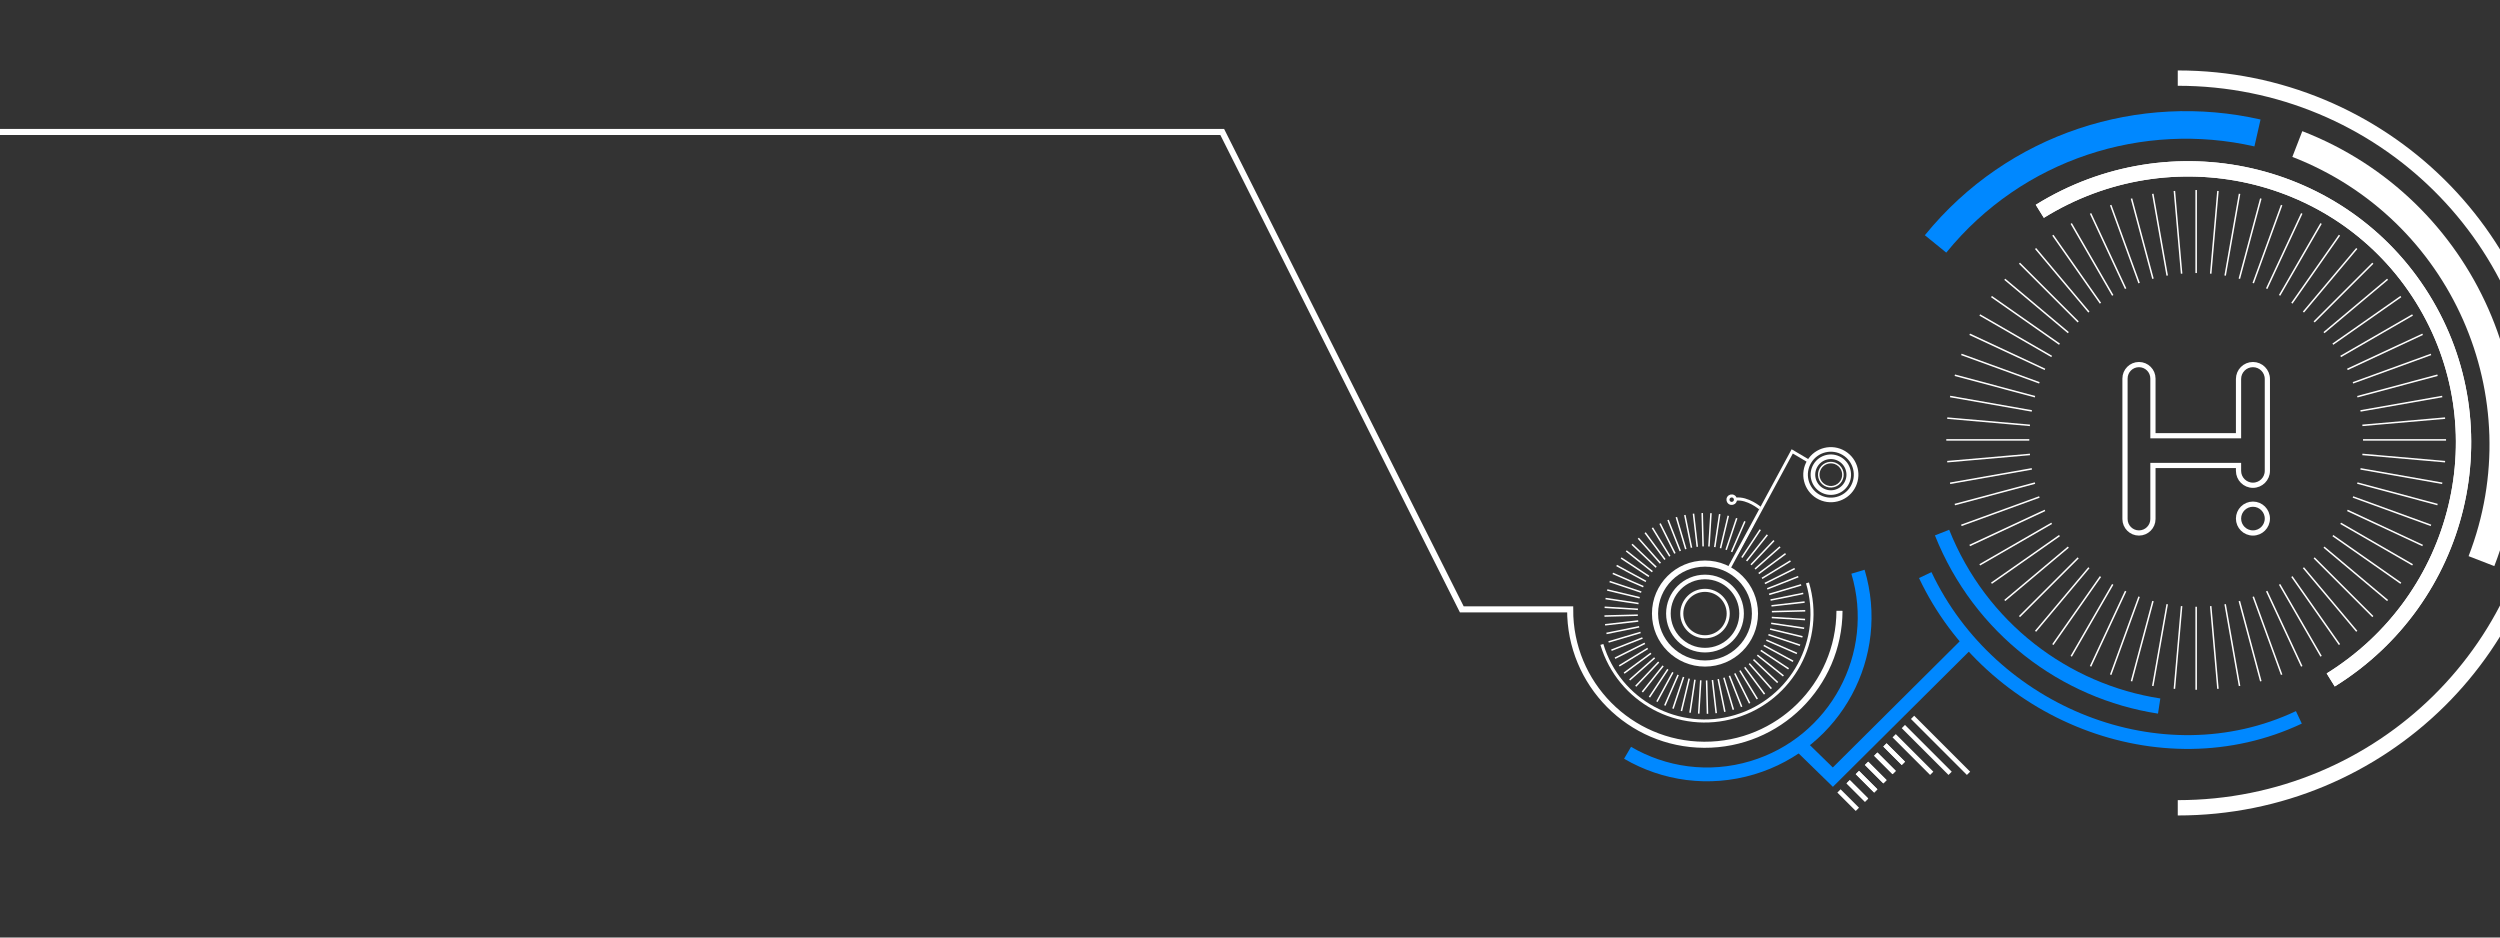 <svg width="1440" height="540" viewBox="0 0 1440 540" fill="none" xmlns="http://www.w3.org/2000/svg">
<rect x="0" y="0" width="1440" height="540" fill="#333333" stroke="none"/>
<path d="M1254.39 465.296C1371.92 465.296 1467.19 371.208 1467.19 255.146C1467.19 139.083 1371.92 44.996 1254.39 44.996" stroke="white" stroke-width="8.83"/>
<path d="M1342.49 391.654C1417.96 344.81 1441.62 246.408 1395.34 171.868C1349.07 97.327 1250.39 74.875 1174.93 121.719" stroke="white" stroke-width="8.83"/>
<path d="M1342.49 391.654C1417.96 344.81 1441.62 246.408 1395.34 171.868C1349.07 97.327 1250.39 74.875 1174.93 121.719" stroke="white" stroke-width="8.83"/>
<path d="M1118.62 306.767C1140.63 361.945 1189.41 398.346 1243.68 406.677" stroke="#0088FF" stroke-width="8.83"/>
<path d="M1429.31 323.21C1466.36 227.582 1418.88 120.021 1323.26 82.964" stroke="white" stroke-width="15.894" stroke-linejoin="round"/>
<path d="M1114.88 140.503C1160.98 83.82 1233.59 61.402 1300.31 76.588" stroke="#0088FF" stroke-width="15.894" stroke-linejoin="round"/>
<path d="M1133.87 369.934L1055.72 447.637L1037.62 429.977" stroke="#0088FF" stroke-width="7.947"/>
<path d="M1059.25 455.583L1069.85 466.178" stroke="white" stroke-width="2.649"/>
<path d="M1064.55 450.285L1075.15 460.881" stroke="white" stroke-width="2.649"/>
<path d="M1064.55 450.285L1075.15 460.881" stroke="white" stroke-width="2.649"/>
<path d="M1069.85 444.987L1080.45 455.583" stroke="white" stroke-width="2.649"/>
<path d="M1069.85 444.987L1080.45 455.583" stroke="white" stroke-width="2.649"/>
<path d="M1075.15 439.689L1085.74 450.285" stroke="white" stroke-width="2.649"/>
<path d="M1075.15 439.689L1085.74 450.285" stroke="white" stroke-width="2.649"/>
<path d="M1080.45 434.391L1091.04 444.987" stroke="white" stroke-width="2.649"/>
<path d="M1080.45 434.391L1091.04 444.987" stroke="white" stroke-width="2.649"/>
<path d="M1085.74 429.093L1096.34 439.689" stroke="white" stroke-width="2.649"/>
<path d="M1085.74 429.093L1096.34 439.689" stroke="white" stroke-width="2.649"/>
<path d="M1091.04 423.795L1112.67 445.428" stroke="white" stroke-width="2.649"/>
<path d="M1096.34 418.497L1123.27 445.428" stroke="white" stroke-width="2.649"/>
<path d="M1101.64 413.199L1133.87 445.428" stroke="white" stroke-width="2.649"/>
<path d="M1010.86 353.41C1010.86 369.306 997.973 382.192 982.077 382.192C966.182 382.192 953.296 369.306 953.296 353.41C953.296 337.515 966.182 324.629 982.077 324.629C997.973 324.629 1010.86 337.515 1010.86 353.41Z" stroke="white" stroke-width="3.532"/>
<path d="M1003.15 353.411C1003.15 365.051 993.718 374.488 982.078 374.488C970.437 374.488 961 365.051 961 353.411C961 341.77 970.437 332.334 982.078 332.334C993.718 332.334 1003.15 341.77 1003.15 353.411Z" stroke="white" stroke-width="2.649"/>
<path d="M995.45 353.411C995.45 360.796 989.463 366.784 982.077 366.784C974.692 366.784 968.705 360.796 968.705 353.411C968.705 346.025 974.692 340.038 982.077 340.038C989.463 340.038 995.45 346.025 995.45 353.411Z" stroke="white" stroke-width="1.766"/>
<path d="M980.982 314.718L980.48 295.51" stroke="white" stroke-width="0.883"/>
<path d="M983.506 411.141L983.003 391.933" stroke="white" stroke-width="0.883"/>
<path d="M977.621 314.953L975.447 295.862" stroke="white" stroke-width="0.883"/>
<path d="M988.539 410.789L986.364 391.698" stroke="white" stroke-width="0.883"/>
<path d="M974.294 315.48L970.463 296.651" stroke="white" stroke-width="0.883"/>
<path d="M993.522 410L989.692 391.171" stroke="white" stroke-width="0.883"/>
<path d="M971.024 316.295L965.568 297.871" stroke="white" stroke-width="0.883"/>
<path d="M998.418 408.779L992.961 390.356" stroke="white" stroke-width="0.883"/>
<path d="M967.839 317.392L960.797 299.514" stroke="white" stroke-width="0.883"/>
<path d="M1003.19 407.137L996.147 389.259" stroke="white" stroke-width="0.883"/>
<path d="M964.761 318.762L956.188 301.566" stroke="white" stroke-width="0.883"/>
<path d="M1007.8 405.085L999.225 387.889" stroke="white" stroke-width="0.883"/>
<path d="M961.814 320.395L951.775 304.012" stroke="white" stroke-width="0.883"/>
<path d="M1012.21 402.639L1002.17 386.256" stroke="white" stroke-width="0.883"/>
<path d="M959.021 322.279L947.592 306.833" stroke="white" stroke-width="0.883"/>
<path d="M1016.39 399.817L1004.96 384.372" stroke="white" stroke-width="0.883"/>
<path d="M956.402 324.4L943.671 310.009" stroke="white" stroke-width="0.883"/>
<path d="M1020.31 396.642L1007.58 382.251" stroke="white" stroke-width="0.883"/>
<path d="M953.979 326.74L940.041 313.513" stroke="white" stroke-width="0.883"/>
<path d="M1023.94 393.137L1010.01 379.911" stroke="white" stroke-width="0.883"/>
<path d="M951.768 329.283L936.731 317.321" stroke="white" stroke-width="0.883"/>
<path d="M1027.25 389.33L1012.22 377.368" stroke="white" stroke-width="0.883"/>
<path d="M949.788 332.008L933.765 321.403" stroke="white" stroke-width="0.883"/>
<path d="M1030.22 385.248L1014.2 374.642" stroke="white" stroke-width="0.883"/>
<path d="M948.052 334.896L931.167 325.728" stroke="white" stroke-width="0.883"/>
<path d="M1032.82 380.923L1015.93 371.754" stroke="white" stroke-width="0.883"/>
<path d="M946.575 337.925L928.955 330.263" stroke="white" stroke-width="0.883"/>
<path d="M1035.03 376.388L1017.41 368.726" stroke="white" stroke-width="0.883"/>
<path d="M945.368 341.07L927.146 334.973" stroke="white" stroke-width="0.883"/>
<path d="M1036.84 371.678L1018.62 365.581" stroke="white" stroke-width="0.883"/>
<path d="M944.439 344.309L925.756 339.823" stroke="white" stroke-width="0.883"/>
<path d="M1038.23 366.828L1019.55 362.342" stroke="white" stroke-width="0.883"/>
<path d="M943.796 347.616L924.793 344.776" stroke="white" stroke-width="0.883"/>
<path d="M1039.19 361.875L1020.19 359.035" stroke="white" stroke-width="0.883"/>
<path d="M943.444 350.967L924.265 349.794" stroke="white" stroke-width="0.883"/>
<path d="M1039.72 356.857L1020.54 355.684" stroke="white" stroke-width="0.883"/>
<path d="M943.385 354.336L924.177 354.838" stroke="white" stroke-width="0.883"/>
<path d="M1039.81 351.812L1020.6 352.315" stroke="white" stroke-width="0.883"/>
<path d="M943.62 357.697L924.529 359.872" stroke="white" stroke-width="0.883"/>
<path d="M1039.46 346.779L1020.37 348.954" stroke="white" stroke-width="0.883"/>
<path d="M944.147 361.025L925.318 364.855" stroke="white" stroke-width="0.883"/>
<path d="M1038.67 341.796L1019.84 345.626" stroke="white" stroke-width="0.883"/>
<path d="M944.962 364.294L926.539 369.751" stroke="white" stroke-width="0.883"/>
<path d="M1037.45 336.9L1019.02 342.357" stroke="white" stroke-width="0.883"/>
<path d="M946.059 367.479L928.181 374.521" stroke="white" stroke-width="0.883"/>
<path d="M1035.8 332.13L1017.93 339.171" stroke="white" stroke-width="0.883"/>
<path d="M947.429 370.557L930.233 379.13" stroke="white" stroke-width="0.883"/>
<path d="M1033.75 327.52L1016.56 336.093" stroke="white" stroke-width="0.883"/>
<path d="M949.063 373.504L932.679 383.543" stroke="white" stroke-width="0.883"/>
<path d="M1031.31 323.107L1014.92 333.147" stroke="white" stroke-width="0.883"/>
<path d="M950.947 376.297L935.501 387.726" stroke="white" stroke-width="0.883"/>
<path d="M1028.48 318.924L1013.04 330.353" stroke="white" stroke-width="0.883"/>
<path d="M953.067 378.916L938.676 391.647" stroke="white" stroke-width="0.883"/>
<path d="M1025.31 315.003L1010.92 327.735" stroke="white" stroke-width="0.883"/>
<path d="M955.407 381.34L942.181 395.277" stroke="white" stroke-width="0.883"/>
<path d="M1021.8 311.374L1008.58 325.311" stroke="white" stroke-width="0.883"/>
<path d="M957.95 383.55L945.989 398.587" stroke="white" stroke-width="0.883"/>
<path d="M1018 308.064L1006.04 323.101" stroke="white" stroke-width="0.883"/>
<path d="M960.676 385.531L950.07 401.553" stroke="white" stroke-width="0.883"/>
<path d="M1013.92 305.098L1003.31 321.12" stroke="white" stroke-width="0.883"/>
<path d="M963.564 387.266L954.395 404.152" stroke="white" stroke-width="0.883"/>
<path d="M1009.59 302.499L1000.42 319.385" stroke="white" stroke-width="0.883"/>
<path d="M966.592 388.743L958.93 406.364" stroke="white" stroke-width="0.883"/>
<path d="M1005.06 300.287L997.393 317.908" stroke="white" stroke-width="0.883"/>
<path d="M969.738 389.95L963.64 408.172" stroke="white" stroke-width="0.883"/>
<path d="M1000.35 298.479L994.248 316.7" stroke="white" stroke-width="0.883"/>
<path d="M972.976 390.879L968.49 409.563" stroke="white" stroke-width="0.883"/>
<path d="M995.495 297.088L991.009 315.772" stroke="white" stroke-width="0.883"/>
<path d="M976.284 391.522L973.443 410.525" stroke="white" stroke-width="0.883"/>
<path d="M990.542 296.125L987.702 315.129" stroke="white" stroke-width="0.883"/>
<path d="M979.634 391.874L978.461 411.053" stroke="white" stroke-width="0.883"/>
<path d="M985.525 295.598L984.351 314.776" stroke="white" stroke-width="0.883"/>
<path d="M1264.99 157.27V109.454" stroke="white" stroke-width="0.883"/>
<path d="M1264.99 397.306V349.49" stroke="white" stroke-width="0.883"/>
<path d="M1256.61 157.635L1252.45 110.001" stroke="white" stroke-width="0.883"/>
<path d="M1277.53 396.758L1273.37 349.124" stroke="white" stroke-width="0.883"/>
<path d="M1248.3 158.73L1240 111.64" stroke="white" stroke-width="0.883"/>
<path d="M1289.98 395.119L1281.68 348.03" stroke="white" stroke-width="0.883"/>
<path d="M1240.11 160.544L1227.74 114.358" stroke="white" stroke-width="0.883"/>
<path d="M1302.24 392.402L1289.86 346.215" stroke="white" stroke-width="0.883"/>
<path d="M1232.12 163.066L1215.76 118.133" stroke="white" stroke-width="0.883"/>
<path d="M1314.22 388.626L1297.86 343.694" stroke="white" stroke-width="0.883"/>
<path d="M1224.37 166.274L1204.16 122.938" stroke="white" stroke-width="0.883"/>
<path d="M1325.82 383.821L1305.61 340.485" stroke="white" stroke-width="0.883"/>
<path d="M1216.93 170.146L1193.03 128.736" stroke="white" stroke-width="0.883"/>
<path d="M1336.95 378.024L1313.04 336.614" stroke="white" stroke-width="0.883"/>
<path d="M1209.86 174.651L1182.44 135.482" stroke="white" stroke-width="0.883"/>
<path d="M1347.54 371.277L1320.12 332.109" stroke="white" stroke-width="0.883"/>
<path d="M1203.21 179.755L1172.48 143.126" stroke="white" stroke-width="0.883"/>
<path d="M1357.5 363.634L1326.77 327.005" stroke="white" stroke-width="0.883"/>
<path d="M1197.03 185.42L1163.22 151.609" stroke="white" stroke-width="0.883"/>
<path d="M1366.76 355.151L1332.95 321.34" stroke="white" stroke-width="0.883"/>
<path d="M1191.36 191.601L1154.74 160.866" stroke="white" stroke-width="0.883"/>
<path d="M1375.24 345.894L1338.61 315.158" stroke="white" stroke-width="0.883"/>
<path d="M1186.26 198.253L1147.09 170.827" stroke="white" stroke-width="0.883"/>
<path d="M1382.89 335.933L1343.72 308.506" stroke="white" stroke-width="0.883"/>
<path d="M1181.76 205.325L1140.35 181.417" stroke="white" stroke-width="0.883"/>
<path d="M1389.63 325.343L1348.22 301.435" stroke="white" stroke-width="0.883"/>
<path d="M1177.88 212.762L1134.55 192.554" stroke="white" stroke-width="0.883"/>
<path d="M1395.43 314.206L1352.1 293.998" stroke="white" stroke-width="0.883"/>
<path d="M1174.68 220.508L1129.74 204.154" stroke="white" stroke-width="0.883"/>
<path d="M1400.24 302.605L1355.3 286.251" stroke="white" stroke-width="0.883"/>
<path d="M1172.15 228.505L1125.97 216.129" stroke="white" stroke-width="0.883"/>
<path d="M1404.01 290.631L1357.82 278.255" stroke="white" stroke-width="0.883"/>
<path d="M1170.34 236.69L1123.25 228.387" stroke="white" stroke-width="0.883"/>
<path d="M1406.73 278.372L1359.64 270.069" stroke="white" stroke-width="0.883"/>
<path d="M1169.25 245.003L1121.61 240.836" stroke="white" stroke-width="0.883"/>
<path d="M1408.37 265.924L1360.73 261.756" stroke="white" stroke-width="0.883"/>
<path d="M1168.88 253.38H1121.06" stroke="white" stroke-width="0.883"/>
<path d="M1408.92 253.38H1361.1" stroke="white" stroke-width="0.883"/>
<path d="M1169.25 261.756L1121.61 265.924" stroke="white" stroke-width="0.883"/>
<path d="M1408.37 240.836L1360.73 245.003" stroke="white" stroke-width="0.883"/>
<path d="M1170.34 270.069L1123.25 278.372" stroke="white" stroke-width="0.883"/>
<path d="M1406.73 228.387L1359.64 236.69" stroke="white" stroke-width="0.883"/>
<path d="M1172.15 278.255L1125.97 290.631" stroke="white" stroke-width="0.883"/>
<path d="M1404.01 216.129L1357.82 228.505" stroke="white" stroke-width="0.883"/>
<path d="M1174.68 286.25L1129.74 302.604" stroke="white" stroke-width="0.883"/>
<path d="M1400.24 204.154L1355.3 220.508" stroke="white" stroke-width="0.883"/>
<path d="M1177.88 293.998L1134.55 314.205" stroke="white" stroke-width="0.883"/>
<path d="M1395.43 192.554L1352.1 212.762" stroke="white" stroke-width="0.883"/>
<path d="M1181.76 301.435L1140.35 325.343" stroke="white" stroke-width="0.883"/>
<path d="M1389.63 181.417L1348.22 205.325" stroke="white" stroke-width="0.883"/>
<path d="M1186.26 308.505L1147.09 335.931" stroke="white" stroke-width="0.883"/>
<path d="M1382.89 170.827L1343.72 198.253" stroke="white" stroke-width="0.883"/>
<path d="M1191.36 315.157L1154.74 345.893" stroke="white" stroke-width="0.883"/>
<path d="M1375.24 160.866L1338.61 191.601" stroke="white" stroke-width="0.883"/>
<path d="M1197.03 321.339L1163.22 355.151" stroke="white" stroke-width="0.883"/>
<path d="M1366.76 151.609L1332.95 185.42" stroke="white" stroke-width="0.883"/>
<path d="M1203.21 327.004L1172.48 363.634" stroke="white" stroke-width="0.883"/>
<path d="M1357.5 143.126L1326.77 179.755" stroke="white" stroke-width="0.883"/>
<path d="M1209.86 332.109L1182.44 371.277" stroke="white" stroke-width="0.883"/>
<path d="M1347.54 135.482L1320.12 174.651" stroke="white" stroke-width="0.883"/>
<path d="M1216.93 336.614L1193.03 378.024" stroke="white" stroke-width="0.883"/>
<path d="M1336.95 128.736L1313.04 170.146" stroke="white" stroke-width="0.883"/>
<path d="M1224.37 340.485L1204.16 383.821" stroke="white" stroke-width="0.883"/>
<path d="M1325.82 122.939L1305.61 166.275" stroke="white" stroke-width="0.883"/>
<path d="M1232.12 343.694L1215.76 388.626" stroke="white" stroke-width="0.883"/>
<path d="M1314.22 118.133L1297.86 163.066" stroke="white" stroke-width="0.883"/>
<path d="M1240.11 346.215L1227.74 392.402" stroke="white" stroke-width="0.883"/>
<path d="M1302.24 114.358L1289.86 160.544" stroke="white" stroke-width="0.883"/>
<path d="M1248.3 348.03L1240 395.119" stroke="white" stroke-width="0.883"/>
<path d="M1289.98 111.64L1281.68 158.73" stroke="white" stroke-width="0.883"/>
<path d="M1256.61 349.124L1252.45 396.758" stroke="white" stroke-width="0.883"/>
<path d="M1277.53 110.001L1273.37 157.635" stroke="white" stroke-width="0.883"/>
<path d="M1070.2 329.317C1084.57 377.306 1057.31 427.856 1009.32 442.222C984.228 449.734 958.432 445.865 937.477 433.6" stroke="#0088FF" stroke-width="7.947"/>
<path d="M1108.94 331.25C1146.45 410.758 1244.64 450.707 1324.15 413.199" stroke="#0088FF" stroke-width="7.947"/>
<path d="M922.681 371.197C932.471 403.899 966.917 422.473 999.619 412.683C1032.32 402.893 1050.9 368.447 1041.11 335.745" stroke="white" stroke-width="1.766"/>
<path d="M1059.55 351.833C1059.32 394.672 1024.41 429.214 981.567 428.984C938.727 428.754 904.186 393.84 904.415 351L842 351L703.999 76L-17 76" stroke="white" stroke-width="3.5"/>
<path d="M1013.84 292.737C1013.84 292.737 1006.67 286.636 999.867 287.496" stroke="white" stroke-width="1.766"/>
<path d="M995.694 327.708L1032.32 260.002L1041.3 265.312" stroke="white" stroke-width="1.766"/>
<path d="M1062.09 260.96C1068.97 265.117 1071.18 274.063 1067.02 280.943C1062.87 287.822 1053.92 290.029 1047.04 285.872C1040.16 281.715 1037.95 272.768 1042.11 265.889C1046.27 259.009 1055.21 256.803 1062.09 260.96Z" stroke="white" stroke-width="2.649"/>
<path d="M1059.9 264.583C1064.78 267.531 1066.35 273.875 1063.4 278.753C1060.45 283.63 1054.11 285.195 1049.23 282.248C1044.35 279.3 1042.79 272.956 1045.73 268.078C1048.68 263.201 1055.03 261.636 1059.9 264.583Z" stroke="white" stroke-width="2.649"/>
<path d="M1058.17 267.452C1061.46 269.442 1062.52 273.726 1060.53 277.02C1058.54 280.313 1054.26 281.37 1050.96 279.38C1047.67 277.389 1046.61 273.105 1048.6 269.812C1050.59 266.518 1054.88 265.461 1058.17 267.452Z" stroke="white" stroke-width="0.883"/>
<path d="M998.576 285.971C999.594 286.587 999.92 287.911 999.305 288.929C998.69 289.947 997.366 290.274 996.347 289.659C995.329 289.043 995.003 287.719 995.618 286.701C996.233 285.683 997.557 285.356 998.576 285.971Z" stroke="white" stroke-width="1.766"/>
<path d="M1224 218.044V298.956C1224 303.398 1227.6 307 1232.04 307C1236.49 307 1240.09 303.398 1240.09 298.956V268.096H1289.39V271.204C1289.39 275.79 1293.11 279.508 1297.7 279.508C1302.28 279.508 1306 275.79 1306 271.204V218.304C1306 213.718 1302.28 210 1297.7 210C1293.11 210 1289.39 213.718 1289.39 218.304V250.979H1240.09V218.044C1240.09 213.602 1236.49 210 1232.04 210C1227.6 210 1224 213.602 1224 218.044Z" stroke="white" stroke-width="3"/>
<path d="M1297.7 307C1302.28 307 1306 303.284 1306 298.701C1306 294.117 1302.28 290.401 1297.7 290.401C1293.11 290.401 1289.39 294.117 1289.39 298.701C1289.39 303.284 1293.11 307 1297.7 307Z" stroke="white" stroke-width="3"/>
</svg>
